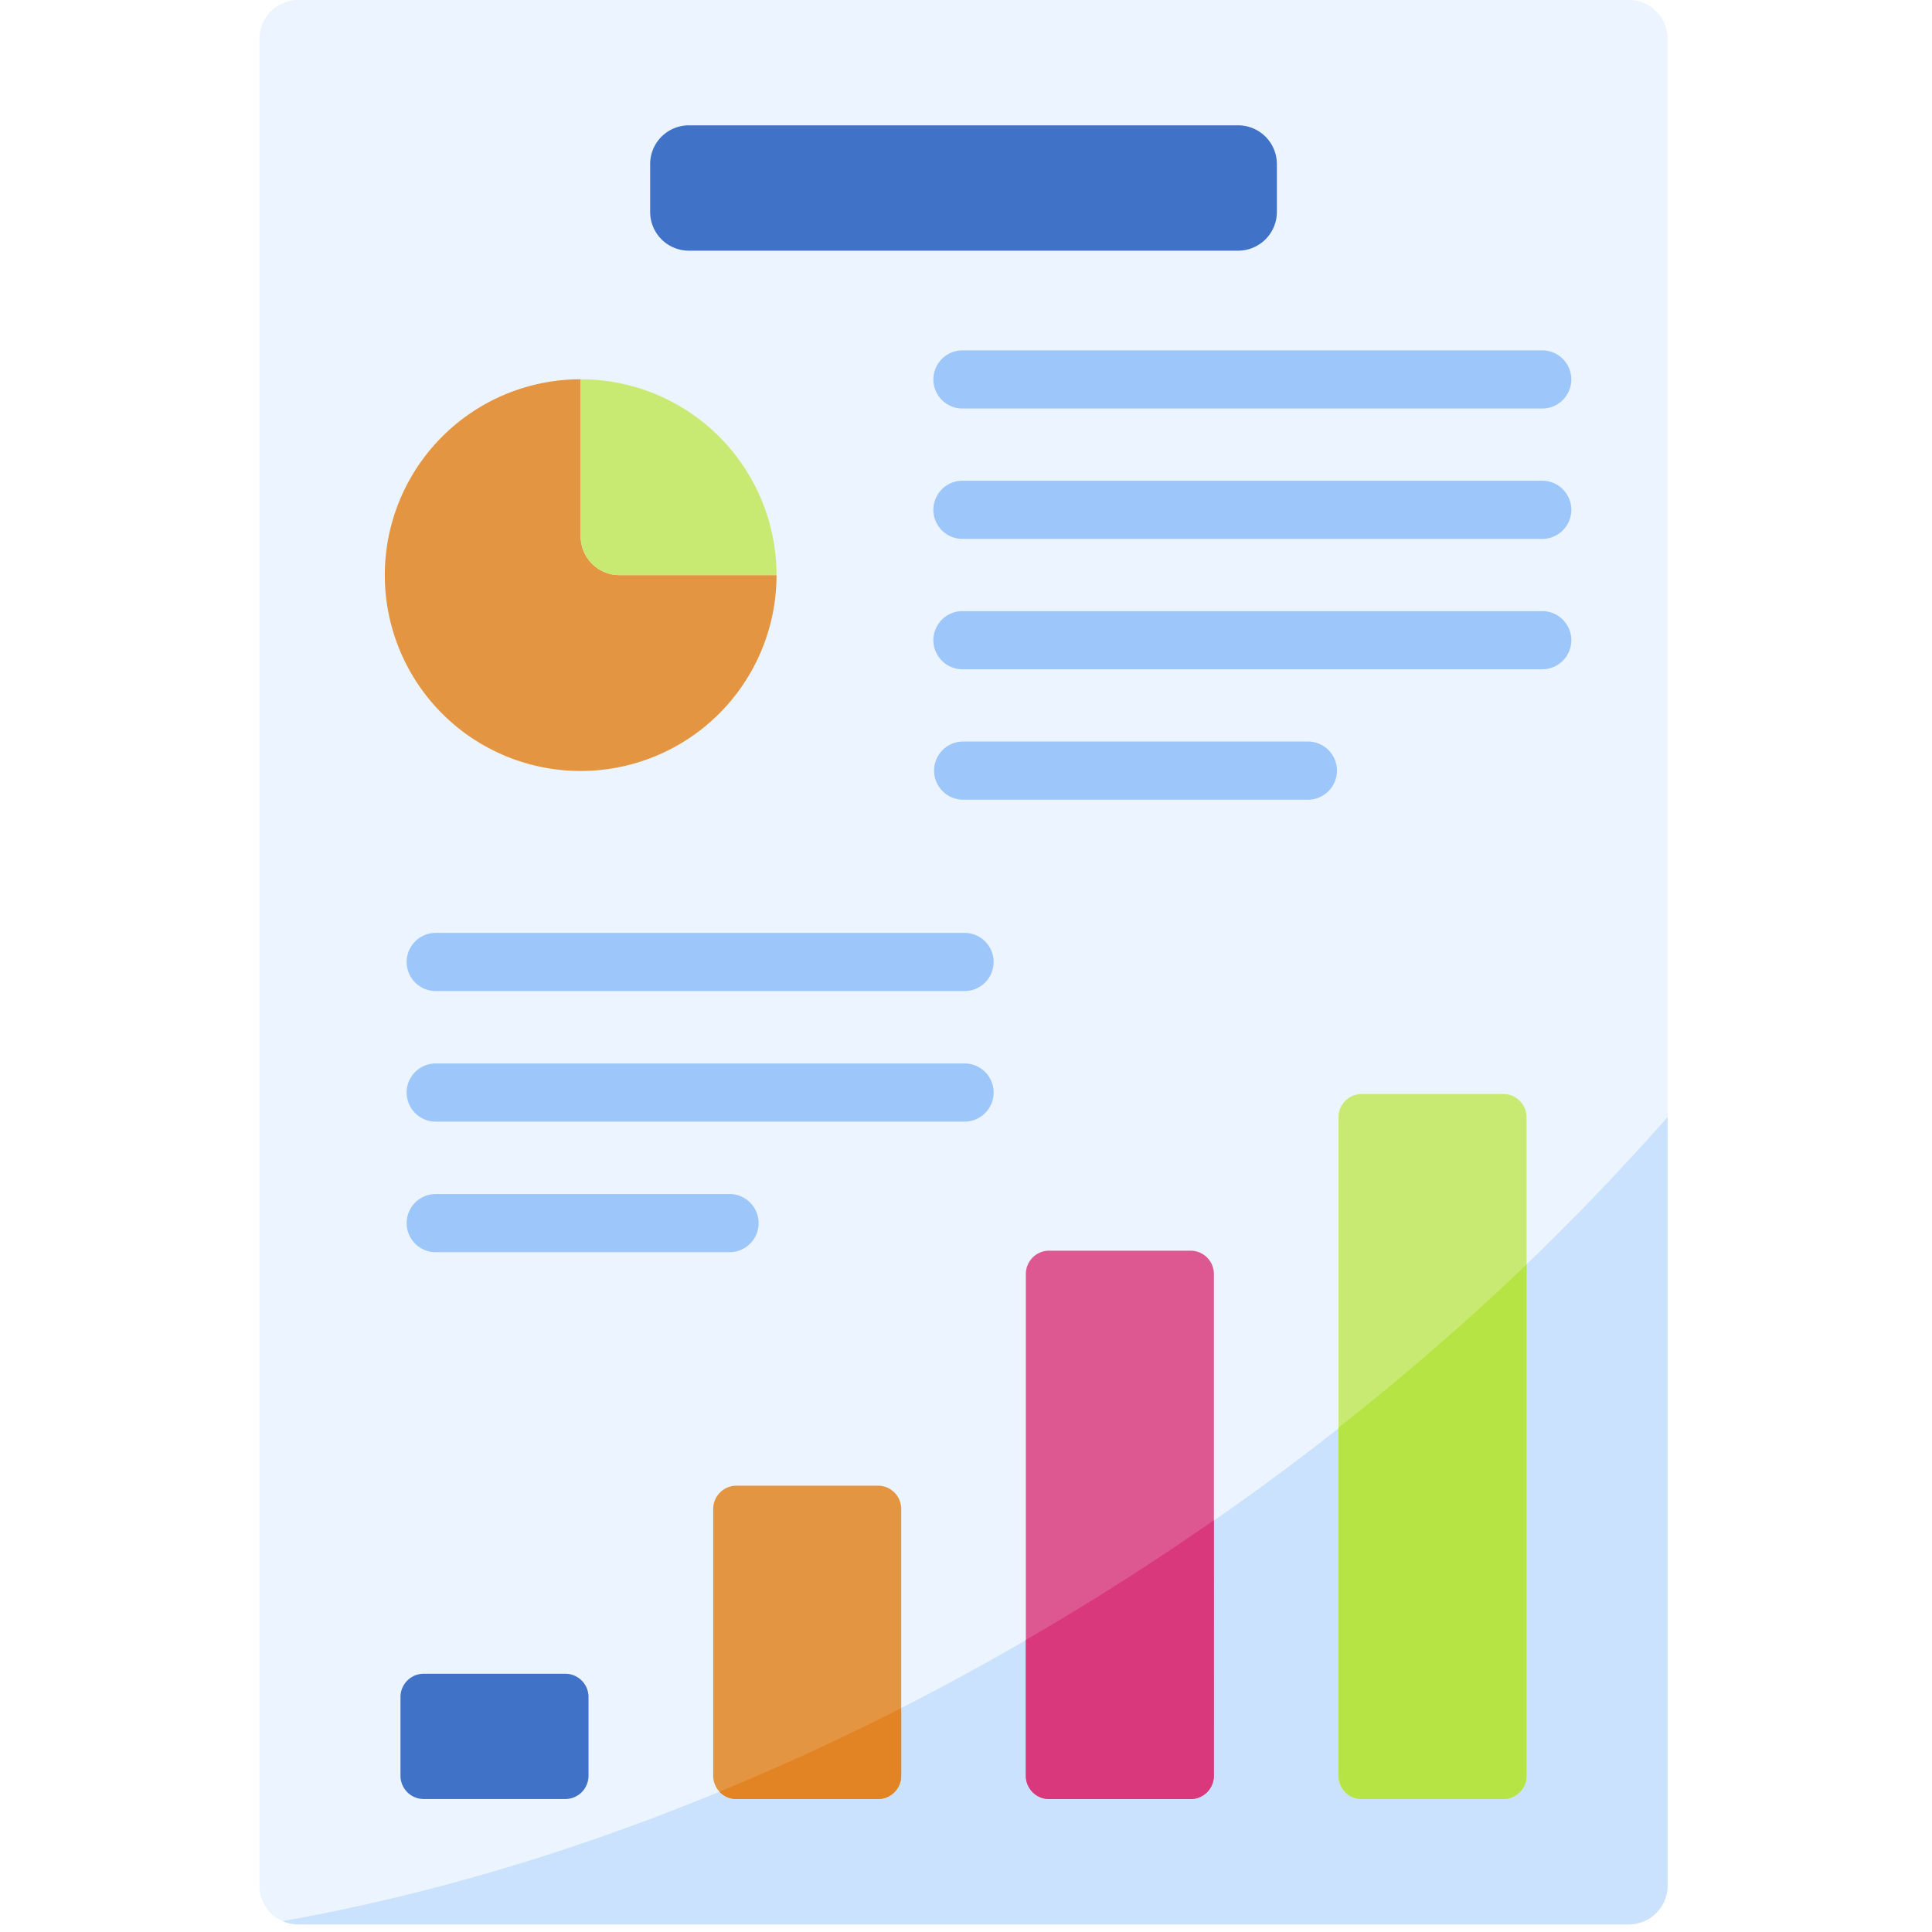 <svg xmlns="http://www.w3.org/2000/svg" width="130" height="130" viewBox="0 0 130 130"><defs><style>.a{fill:#fff;}.b{fill:#ecf4ff;}.c{fill:#cbe2ff;}.d{fill:#e49542;}.e{fill:#c8ea73;}.f{fill:#4073c8;}.g{fill:#e28424;}.h{fill:#dd5790;}.i{fill:#da387d;}.j{fill:#b7e445;}.k{fill:#9dc6fb;}</style></defs><g transform="translate(-140 -1045)"><rect class="a" width="130" height="130" transform="translate(140 1045)"/><g transform="translate(157.459 1045)"><g transform="translate(0 0)"><path class="b" d="M160.826,129.489H71.288a2.605,2.605,0,0,1-2.605-2.605V2.605A2.605,2.605,0,0,1,71.288,0h89.538a2.605,2.605,0,0,1,2.605,2.605V126.884A2.606,2.606,0,0,1,160.826,129.489Z" transform="translate(-68.683 0)"/></g><g transform="translate(1.56 75.166)"><path class="c" d="M75.891,351.843h89.535a2.607,2.607,0,0,0,2.605-2.609V297.52a169.927,169.927,0,0,1-34.01,29.5c-19.624,13.01-40.254,21.253-59.178,24.6A2.59,2.59,0,0,0,75.891,351.843Z" transform="translate(-74.843 -297.52)"/></g><g transform="translate(8.434 25.52)"><g transform="translate(0)"><path class="d" d="M115.162,111.513v-10.57a13.179,13.179,0,1,0,13.179,13.179h-10.57a2.609,2.609,0,0,1-2.609-2.609Z" transform="translate(-101.983 -100.943)"/></g><g transform="translate(13.179)"><path class="e" d="M154.016,100.943v10.57a2.609,2.609,0,0,0,2.609,2.609h10.57A13.179,13.179,0,0,0,154.016,100.943Z" transform="translate(-154.016 -100.943)"/></g></g><g transform="translate(26.288 8.434)"><path class="f" d="M172.748,35.91v3.216a2.609,2.609,0,0,0,2.609,2.609H212.31a2.609,2.609,0,0,0,2.609-2.609V35.91A2.609,2.609,0,0,0,212.31,33.3H175.357a2.609,2.609,0,0,0-2.609,2.609Z" transform="translate(-172.748 -33.301)"/></g><g transform="translate(9.489 73.612)"><g transform="translate(0 39.009)"><path class="f" d="M106.146,446.964v5.3a1.565,1.565,0,0,0,1.566,1.565h9.52a1.565,1.565,0,0,0,1.566-1.565v-5.3a1.565,1.565,0,0,0-1.566-1.565h-9.52A1.566,1.566,0,0,0,106.146,446.964Z" transform="translate(-106.146 -445.398)"/></g><g transform="translate(21.04 26.357)"><path class="d" d="M189.4,397.012v17.955a1.565,1.565,0,0,0,1.566,1.565h9.52a1.565,1.565,0,0,0,1.565-1.565V397.012a1.565,1.565,0,0,0-1.565-1.566h-9.52A1.566,1.566,0,0,0,189.4,397.012Z" transform="translate(-189.398 -395.447)"/></g><g transform="translate(21.462 41.323)"><path class="g" d="M192.211,460.654h9.52a1.565,1.565,0,0,0,1.566-1.566v-4.555q-6.113,3.111-12.228,5.623A1.56,1.56,0,0,0,192.211,460.654Z" transform="translate(-191.068 -454.534)"/></g><g transform="translate(42.08 10.543)"><path class="h" d="M272.65,334.574v33.769a1.565,1.565,0,0,0,1.566,1.565h9.52a1.565,1.565,0,0,0,1.565-1.565V334.574a1.565,1.565,0,0,0-1.565-1.565h-9.52A1.566,1.566,0,0,0,272.65,334.574Z" transform="translate(-272.65 -333.008)"/></g><g transform="translate(42.08 28.679)"><path class="i" d="M285.3,404.614c-1.149.8-2.308,1.593-3.486,2.373q-4.551,3.013-9.165,5.683v9.143a1.565,1.565,0,0,0,1.565,1.565h9.52a1.565,1.565,0,0,0,1.565-1.565Z" transform="translate(-272.651 -404.614)"/></g><g transform="translate(63.119)"><path class="e" d="M355.9,292.947V337.26a1.565,1.565,0,0,0,1.566,1.566h9.52a1.565,1.565,0,0,0,1.565-1.566V292.947a1.565,1.565,0,0,0-1.565-1.565h-9.52A1.566,1.566,0,0,0,355.9,292.947Z" transform="translate(-355.902 -291.382)"/></g><g transform="translate(63.12 11.468)"><path class="j" d="M368.554,336.662c-3.939,3.777-8.161,7.45-12.651,10.979v23.43a1.565,1.565,0,0,0,1.565,1.566h9.52a1.565,1.565,0,0,0,1.566-1.566Z" transform="translate(-355.903 -336.662)"/></g></g><g transform="translate(45.348 23.575)"><path class="k" d="M289.24,97.132H250.231a1.957,1.957,0,1,1,0-3.914H289.24a1.957,1.957,0,1,1,0,3.914Z" transform="translate(-248.274 -93.218)"/></g><g transform="translate(45.348 32.347)"><path class="k" d="M289.24,131.82H250.231a1.957,1.957,0,0,1,0-3.914H289.24a1.957,1.957,0,1,1,0,3.914Z" transform="translate(-248.274 -127.906)"/></g><g transform="translate(45.348 41.12)"><path class="k" d="M289.24,166.508H250.231a1.957,1.957,0,1,1,0-3.914H289.24a1.957,1.957,0,1,1,0,3.914Z" transform="translate(-248.274 -162.594)"/></g><g transform="translate(45.394 49.892)"><path class="k" d="M273.425,201.2H250.231a1.957,1.957,0,0,1,0-3.914h23.194a1.957,1.957,0,0,1,0,3.914Z" transform="translate(-248.274 -197.282)"/></g><g transform="translate(9.904 62.772)"><g transform="translate(0)"><path class="k" d="M145.325,252.188H109.743a1.957,1.957,0,1,1,0-3.914h35.582a1.957,1.957,0,1,1,0,3.914Z" transform="translate(-107.786 -248.274)"/></g><g transform="translate(0 8.786)"><path class="k" d="M145.325,286.876H109.743a1.957,1.957,0,1,1,0-3.914h35.582a1.957,1.957,0,1,1,0,3.914Z" transform="translate(-107.786 -282.962)"/></g><g transform="translate(0 17.572)"><path class="k" d="M129.511,321.565H109.743a1.957,1.957,0,1,1,0-3.914h19.768a1.957,1.957,0,1,1,0,3.914Z" transform="translate(-107.786 -317.651)"/></g></g></g></g></svg>
